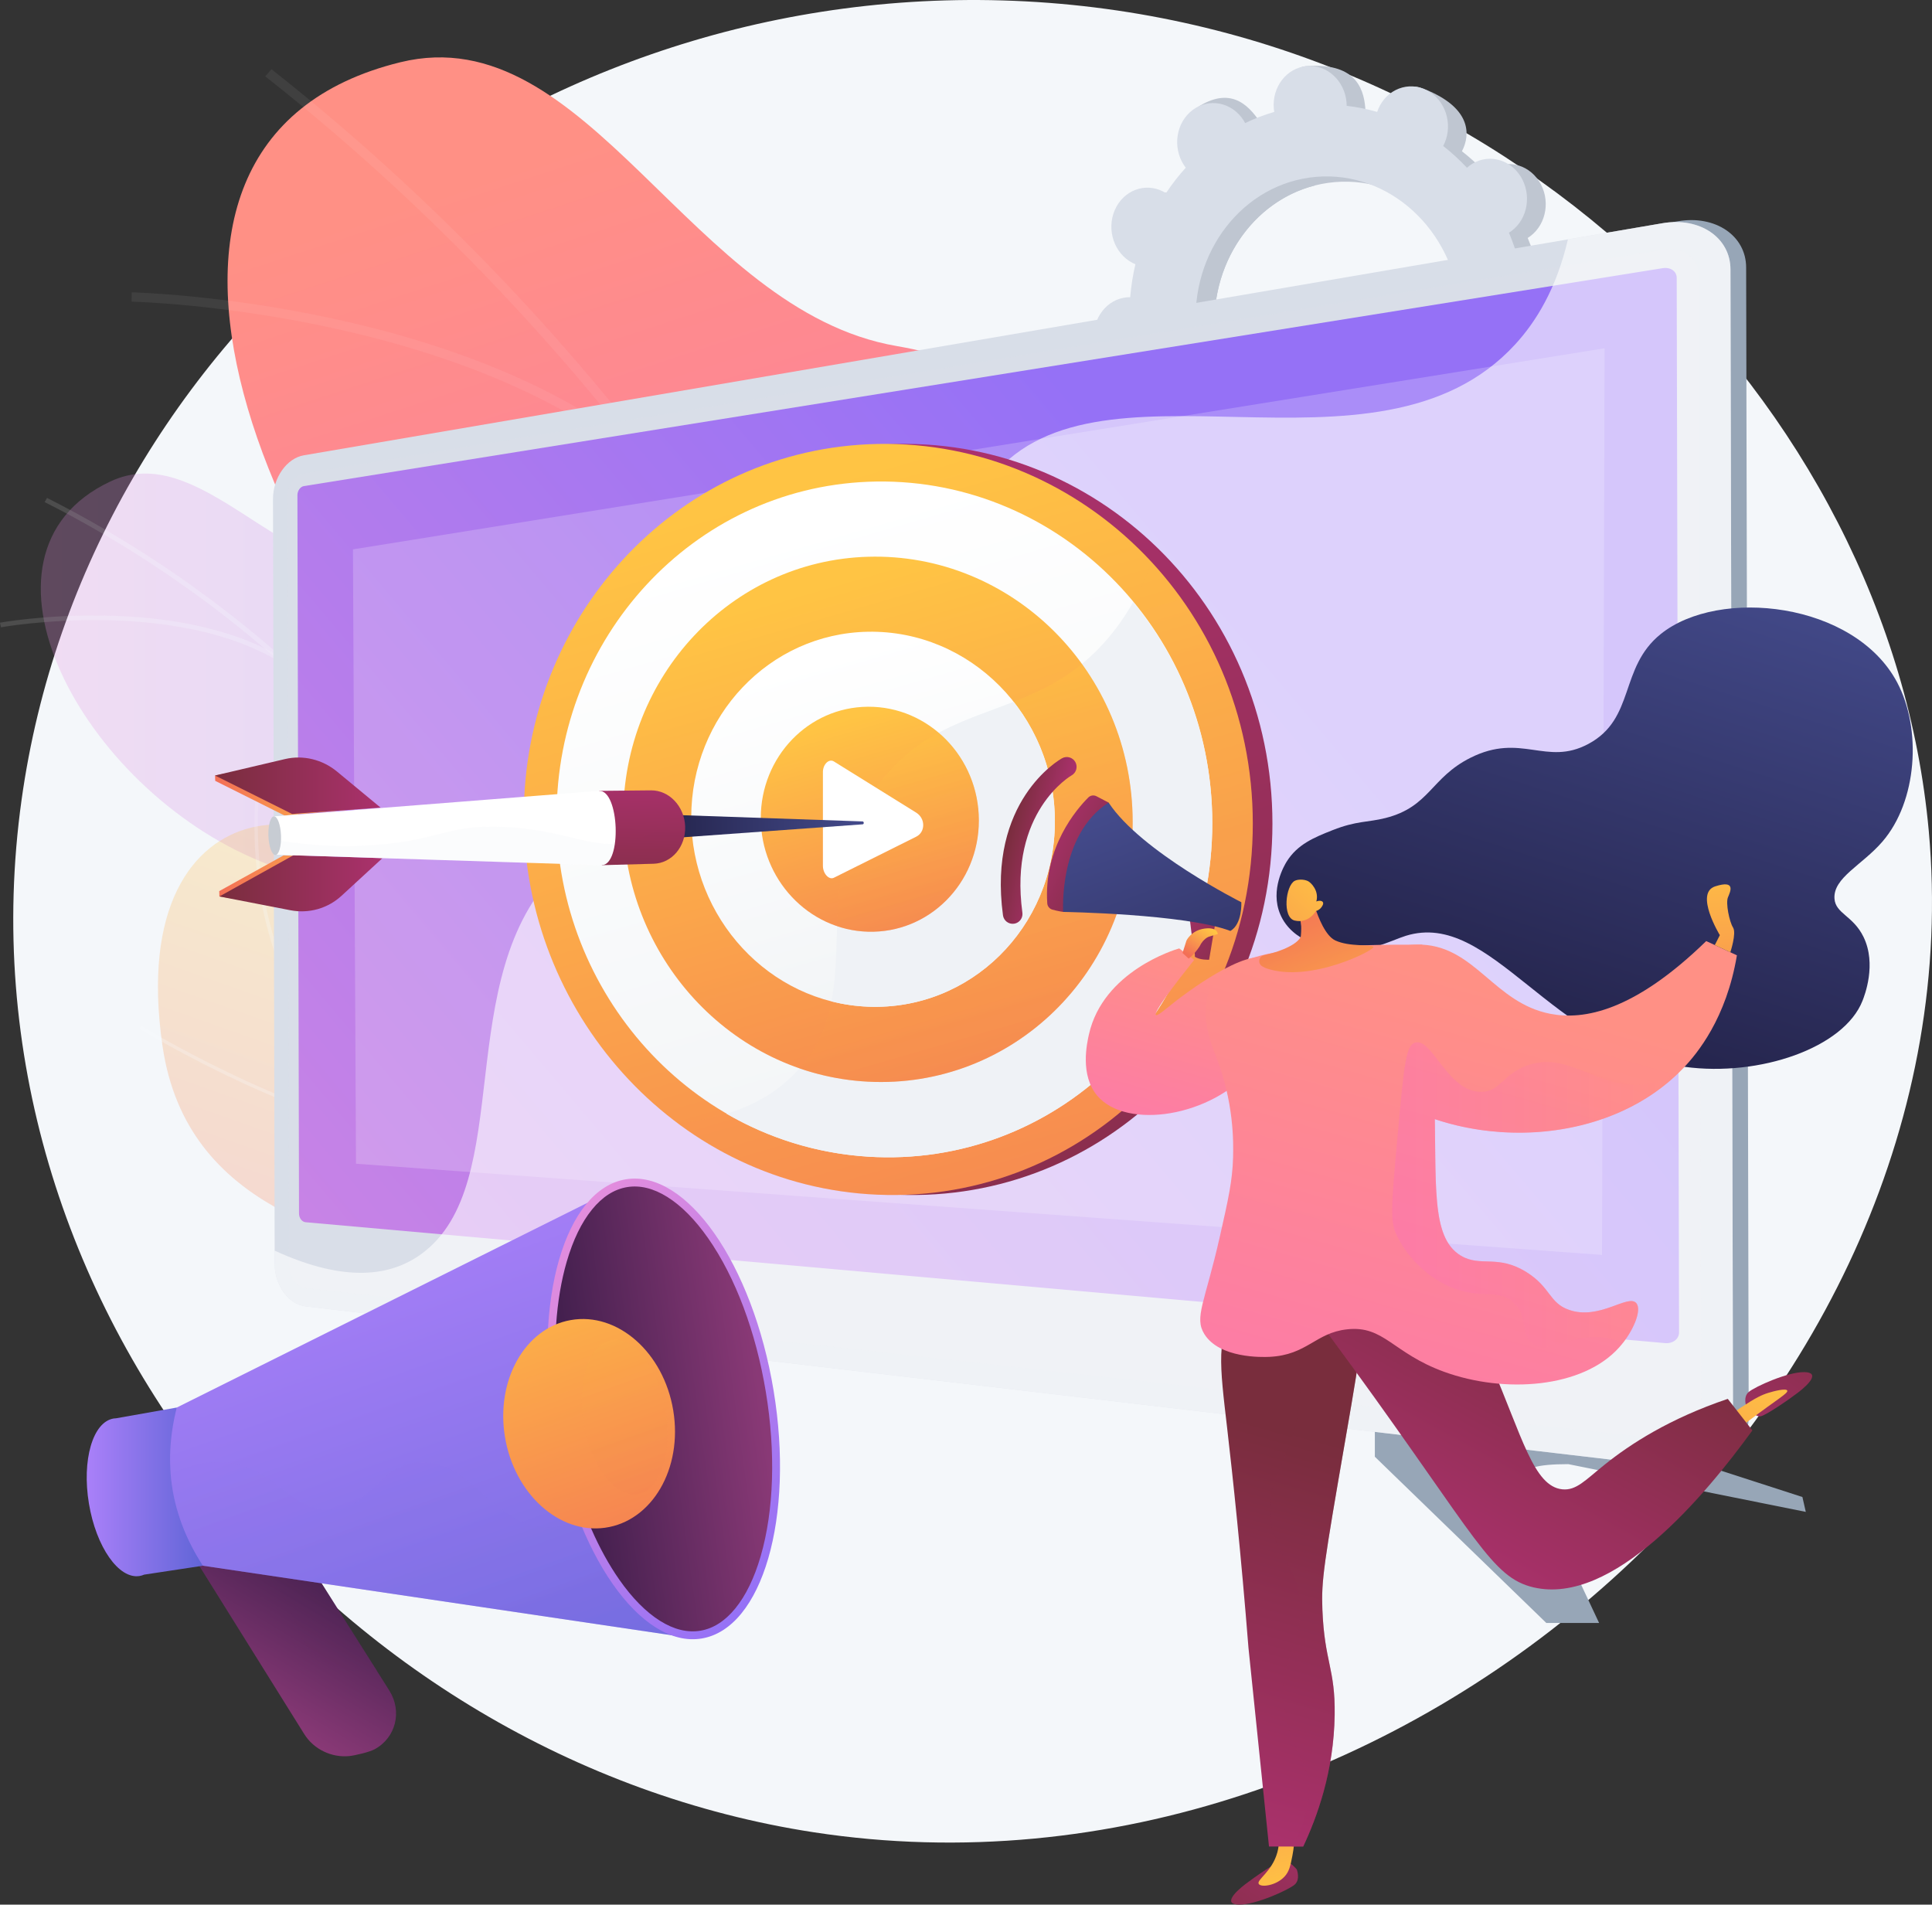 <svg width="282" height="278" viewBox="0 0 282 278" fill="none" xmlns="http://www.w3.org/2000/svg">
<rect x="0" y="0" width="282" height="278" fill="#333333" stroke="none"/>
<g clip-path="url(#clip0)">
<path d="M146.326 0.062C74.631 -2.029 12.528 49.354 3.144 116.777C-7.114 190.494 49.348 256.821 118.823 267.445C205.237 280.659 289.055 204.216 281.529 121.287C275.859 58.807 219.206 2.187 146.326 0.062Z" fill="#F4F7FA"/>
<path d="M128.123 167.643C158.399 147.522 203.858 167.922 205.994 161.145C206.158 160.624 207.129 158.185 199.941 154.028C177.635 141.129 160.516 137.086 166.176 107.396C171.836 77.707 159.477 55.426 130.885 50.509C100.796 45.335 85.836 2.379 58.441 9.084C10.704 20.768 38.096 87.572 79.573 125.242C104.603 147.975 98.043 179.421 110.348 180.002C116.848 180.309 118.443 174.076 128.123 167.643Z" fill="url(#paint0_linear)"/>
<g opacity="0.4">
<g opacity="0.4">
<path opacity="0.4" d="M153.55 185.864C153.344 185.186 150.492 172.55 150.28 171.872C130.767 109.112 92.136 51.495 39.623 10.101L38.712 11.142C91.09 52.428 129.605 109.923 149.007 172.542C149.305 172.752 151.758 185.328 152.056 185.541C152.392 185.782 153.215 185.62 153.55 185.864Z" fill="#FCFDFE"/>
<path opacity="0.4" d="M130.414 125.421L131.828 125.195C125.871 94.189 155.889 55.611 156.192 55.226L155.037 54.403C154.729 54.793 124.346 93.842 130.414 125.421Z" fill="#FCFDFE"/>
<path opacity="0.4" d="M96.764 70.44L97.776 69.486C70.867 43.953 19.737 42.677 19.222 42.668L19.211 44.028C19.72 44.037 70.275 45.305 96.764 70.44Z" fill="#FCFDFE"/>
</g>
</g>
<g opacity="0.5">
<path opacity="0.5" d="M103.853 156.532C107.506 149.51 115.663 132.996 100.816 127.997C88.457 123.836 79.557 123.548 79.395 108.248C79.233 92.949 70.87 83.133 56.191 83.563C40.744 84.016 29.022 64.203 16.099 70.281C-6.42 80.87 11.924 115.175 38.209 125.797C64.493 136.42 48.727 145.037 47.42 157.511C47.365 158.676 47.368 160.486 47.776 162.622C50.292 175.772 63.823 178.468 73.203 189.476C85.994 204.489 100.9 162.206 103.853 156.532Z" fill="url(#paint1_linear)"/>
<g opacity="0.5">
<path opacity="0.5" d="M94.457 191.046L95.176 190.931C86.805 141.296 52.967 95.982 6.864 72.675L6.516 73.282C52.424 96.492 86.121 141.617 94.457 191.046Z" fill="#FCFDFE"/>
<path opacity="0.5" d="M87.439 164.377L88.166 164.399C89.021 144.624 107.578 129.735 107.765 129.587L107.301 129.061C107.112 129.21 88.306 144.29 87.439 164.377Z" fill="#FCFDFE"/>
<path opacity="0.5" d="M92.654 181.957L93.308 181.65C84.01 163.71 45.619 160.082 45.233 160.047L45.157 160.733C45.539 160.767 83.532 164.359 92.654 181.957Z" fill="#FCFDFE"/>
<path opacity="0.5" d="M63.455 120.782L64.134 120.528C58.076 105.741 69.11 83.585 69.222 83.363L68.566 83.071C68.453 83.296 57.284 105.723 63.455 120.782Z" fill="#FCFDFE"/>
<path opacity="0.5" d="M41.255 96.879L41.662 96.305C25.755 86.335 0.256 90.836 0 90.882L0.131 91.559C0.384 91.512 25.596 87.066 41.255 96.879Z" fill="#FCFDFE"/>
</g>
</g>
<g opacity="0.5">
<path opacity="0.5" d="M116.925 166.131C112.541 155.135 95.619 148.549 86.619 157.597C76.436 167.834 61.914 151.936 57.39 133.156C52.963 114.779 17.792 112.056 23.727 152.713C27.271 176.993 50.92 180.271 62.469 184.769C74.019 189.268 69.851 207.208 86.091 205.401C93.957 204.525 116.208 197.1 120.168 187.131C123.19 179.524 118.183 169.288 116.925 166.131Z" fill="url(#paint2_linear)"/>
<g opacity="0.5">
<path opacity="0.5" d="M112.424 193.677C106.166 191.763 99.633 189.468 93.161 186.733C65.989 175.248 34.346 153.398 37.913 114.527L37.416 114.482C35.828 131.784 40.965 147.211 52.682 160.333C62.042 170.814 75.6 179.853 92.977 187.197C99.419 189.919 105.92 192.205 112.153 194.115C112.239 193.967 112.329 193.82 112.424 193.677Z" fill="white"/>
<path opacity="0.5" d="M57.815 165.604L57.894 165.11C41.512 162.457 20.817 149.857 20.61 149.73L20.349 150.156C20.558 150.284 41.337 162.935 57.815 165.604Z" fill="white"/>
<path opacity="0.5" d="M50.248 156.647C44.915 137.574 54.128 123.907 54.222 123.771L53.811 123.487C53.716 123.625 44.369 137.474 49.767 156.781L50.248 156.647Z" fill="white"/>
<path opacity="0.5" d="M112.888 193.831C91.886 181.87 95.315 149.514 95.376 149.201L94.894 149.075C94.807 149.376 91.454 182.197 112.642 194.265L112.888 193.831Z" fill="white"/>
<path opacity="0.5" d="M103.283 191.182L103.323 190.683C87.955 189.463 73.396 202.288 73.25 202.417L73.582 202.789C73.725 202.662 88.13 189.978 103.283 191.182Z" fill="white"/>
</g>
</g>
<path d="M168.665 55.613C169.077 57.209 169.598 58.752 170.221 60.232C170.093 60.311 169.967 60.393 169.844 60.485C167.438 62.289 166.865 65.883 168.562 68.513C170.259 71.143 173.586 71.812 175.991 70.008C176.116 69.914 176.234 69.812 176.349 69.709C177.43 70.863 178.591 71.928 179.821 72.891C179.747 73.032 179.673 73.175 179.609 73.326C178.375 76.203 179.54 79.651 182.213 81.026C184.885 82.402 188.054 81.184 189.288 78.307C189.351 78.159 189.404 78.01 189.454 77.86C190.903 78.28 192.391 78.578 193.909 78.752C193.91 78.913 193.913 79.077 193.927 79.241C194.195 82.421 196.788 84.798 199.72 84.551C202.652 84.304 204.812 81.526 204.545 78.346C204.531 78.181 204.507 78.02 204.481 77.859C205.949 77.434 207.367 76.89 208.725 76.234C208.8 76.373 206.996 76.356 207.083 76.491C208.78 79.121 213.988 79.946 216.394 78.142C218.798 76.338 219.372 72.744 217.675 70.114C217.587 69.977 217.491 69.848 217.394 69.721C218.446 68.565 219.412 67.322 220.284 66.002C220.415 66.086 220.549 66.166 220.689 66.238C223.361 67.613 226.529 66.395 227.764 63.518C228.998 60.641 227.832 57.194 225.16 55.818C225.023 55.747 224.884 55.688 224.744 55.631C225.112 54.067 225.368 52.459 225.507 50.817C225.657 50.818 225.808 50.816 225.959 50.804C228.892 50.556 231.052 47.778 230.784 44.598C230.516 41.418 227.923 39.041 224.991 39.288C224.839 39.301 224.691 39.325 224.543 39.351C224.131 37.755 223.61 36.212 222.986 34.732C223.113 34.653 223.24 34.571 223.363 34.478C225.769 32.674 226.343 29.08 224.645 26.45C222.948 23.82 219.621 23.151 217.216 24.955C217.09 25.049 216.972 25.151 216.857 25.254C215.777 24.1 214.616 23.035 213.386 22.073C213.46 21.932 213.534 21.789 213.598 21.639C214.832 18.761 213.855 15.289 207.737 12.938C204.931 11.86 205.153 13.779 203.919 16.656C203.856 16.804 203.803 16.953 203.753 17.103C202.304 16.683 200.815 16.385 199.298 16.212C199.297 16.05 199.293 15.887 199.28 15.722C199.012 12.542 197.542 9.181 190.752 9.647C187.817 9.848 188.395 13.438 188.662 16.618C188.676 16.782 188.7 16.943 188.726 17.104C187.258 17.529 185.84 18.073 184.482 18.729C184.407 18.589 184.33 18.451 184.243 18.316C182.546 15.686 179.219 15.017 176.814 16.821C174.408 18.625 173.836 22.22 175.533 24.849C175.622 24.986 175.717 25.115 175.814 25.242C174.762 26.398 173.796 27.641 172.924 28.961C172.792 28.878 172.659 28.797 172.519 28.726C169.847 27.349 166.678 28.568 165.444 31.445C164.21 34.322 165.376 37.77 168.048 39.145C168.185 39.216 168.324 39.276 168.464 39.332C168.096 40.896 167.84 42.504 167.7 44.147C167.551 44.145 167.4 44.148 167.248 44.16C164.316 44.408 162.156 47.186 162.424 50.366C162.691 53.546 165.285 55.923 168.217 55.676C168.369 55.663 168.517 55.639 168.665 55.613ZM177.33 49.109C176.359 37.564 184.201 27.477 194.847 26.579C205.492 25.681 214.909 34.311 215.879 45.856C216.85 57.401 209.007 67.488 198.362 68.386C187.717 69.284 178.3 60.653 177.33 49.109Z" fill="#BFC6D1"/>
<path d="M168.049 39.145C165.377 37.769 164.211 34.322 165.445 31.445C166.679 28.568 169.847 27.35 172.52 28.726C172.66 28.797 172.793 28.878 172.925 28.961C173.797 27.641 174.763 26.398 175.815 25.242C175.718 25.116 175.622 24.987 175.534 24.849C173.837 22.219 172.532 17.003 175.109 15.455C180.001 12.518 182.547 15.686 184.244 18.316C184.331 18.451 184.408 18.589 184.483 18.729C185.841 18.073 187.259 17.53 188.727 17.104C188.701 16.944 188.677 16.782 188.663 16.618C188.518 14.887 189.095 13.28 190.12 12.13C190.774 17.102 191.39 22.078 191.956 27.061C182.821 29.364 176.45 38.635 177.33 49.107C178.076 57.981 183.814 65.128 191.262 67.554C191.246 68.524 191.221 69.496 191.23 70.467C191.254 73.103 191.425 75.744 191.598 78.383C190.876 78.237 190.161 78.063 189.456 77.858C189.406 78.008 189.353 78.158 189.29 78.305C188.056 81.182 185.298 82.931 180.38 80.62C177.66 79.341 178.377 76.201 179.611 73.323C179.675 73.173 179.748 73.03 179.823 72.888C178.593 71.925 177.433 70.861 176.351 69.707C176.235 69.81 176.117 69.912 175.993 70.007C173.587 71.811 168.191 70.798 166.493 68.168C164.796 65.538 167.44 62.286 169.845 60.482C169.967 60.39 170.094 60.308 170.222 60.229C169.599 58.749 169.077 57.206 168.666 55.61C168.518 55.636 168.37 55.66 168.218 55.673C165.286 55.92 162.692 53.543 162.425 50.363C162.157 47.184 164.317 44.405 167.249 44.157C167.401 44.145 167.552 44.144 167.701 44.144C167.841 42.501 168.097 40.893 168.465 39.329C168.325 39.276 168.186 39.216 168.049 39.145Z" fill="#BFC6D1"/>
<path d="M165.93 54.846C166.342 56.442 166.863 57.985 167.486 59.465C167.358 59.545 167.232 59.626 167.109 59.718C164.703 61.522 164.129 65.117 165.827 67.747C167.524 70.377 170.851 71.046 173.256 69.242C173.382 69.148 173.499 69.045 173.614 68.942C174.695 70.097 175.856 71.16 177.086 72.123C177.012 72.264 176.938 72.407 176.874 72.558C175.64 75.435 176.805 78.883 179.478 80.259C182.15 81.635 185.319 80.416 186.553 77.539C186.616 77.392 186.669 77.242 186.719 77.092C188.168 77.512 189.657 77.81 191.174 77.984C191.175 78.147 191.178 78.31 191.192 78.474C191.46 81.654 194.053 84.031 196.985 83.783C199.917 83.536 202.077 80.758 201.81 77.578C201.796 77.413 201.772 77.252 201.746 77.091C203.214 76.666 204.632 76.122 205.99 75.466C206.065 75.605 206.143 75.744 206.229 75.879C207.927 78.509 211.253 79.178 213.658 77.374C216.063 75.57 216.637 71.975 214.939 69.346C214.851 69.209 214.755 69.08 214.658 68.953C215.71 67.797 216.676 66.554 217.548 65.235C217.679 65.318 217.813 65.398 217.953 65.47C220.625 66.846 223.794 65.629 225.028 62.751C226.262 59.873 225.096 56.425 222.424 55.05C222.287 54.98 222.148 54.921 222.008 54.863C222.376 53.3 222.632 51.691 222.772 50.049C222.921 50.05 223.072 50.048 223.224 50.035C226.156 49.788 228.316 47.01 228.048 43.83C227.781 40.65 225.187 38.273 222.255 38.52C222.103 38.533 221.955 38.557 221.807 38.582C221.395 36.987 220.874 35.444 220.251 33.964C220.379 33.884 220.505 33.803 220.628 33.711C223.034 31.907 223.608 28.312 221.91 25.682C220.212 23.052 216.886 22.382 214.481 24.187C214.355 24.281 214.238 24.384 214.123 24.487C213.042 23.332 211.881 22.268 210.651 21.306C210.725 21.165 210.799 21.022 210.863 20.871C212.097 17.994 210.932 14.545 208.259 13.17C205.587 11.795 202.418 13.012 201.184 15.89C201.121 16.038 201.068 16.186 201.018 16.337C199.569 15.916 198.08 15.619 196.563 15.445C196.562 15.283 196.559 15.119 196.545 14.955C196.277 11.775 193.684 9.398 190.752 9.646C187.82 9.893 185.66 12.671 185.927 15.851C185.941 16.016 185.965 16.177 185.991 16.337C184.523 16.762 183.105 17.306 181.747 17.963C181.672 17.824 181.594 17.685 181.508 17.55C179.811 14.92 176.484 14.251 174.079 16.055C171.675 17.858 171.101 21.454 172.798 24.083C172.886 24.221 172.982 24.349 173.079 24.476C172.027 25.632 171.061 26.875 170.189 28.194C170.057 28.112 169.924 28.03 169.784 27.959C167.112 26.583 163.943 27.801 162.709 30.678C161.475 33.556 162.641 37.004 165.313 38.379C165.45 38.449 165.589 38.509 165.729 38.566C165.361 40.129 165.105 41.738 164.965 43.38C164.816 43.379 164.665 43.381 164.513 43.394C161.581 43.641 159.421 46.419 159.689 49.599C159.957 52.779 162.55 55.156 165.482 54.909C165.634 54.896 165.782 54.873 165.93 54.846ZM174.595 48.342C173.624 36.797 181.466 26.711 192.112 25.812C202.757 24.914 212.174 33.545 213.144 45.09C214.115 56.635 206.272 66.721 195.627 67.62C184.982 68.518 175.565 59.887 174.595 48.342Z" fill="#D8DEE8"/>
<path d="M71.155 191.555L70.886 194.658L56.46 204.207L54.249 202.065L62.707 193.477C62.707 193.477 64.387 192.978 61.872 192.133L53.898 191.559L54.501 191.068L64.824 190.258C64.825 190.258 68.41 190.908 71.155 191.555Z" fill="#D8DEE8"/>
<path d="M200.676 204.458V212.623L225.709 236.89H233.411L223.783 216.395C223.783 216.395 219.289 213.705 228.918 213.705L263.579 220.675L263.084 218.503L221.857 205.157C221.858 205.155 209.02 204.458 200.676 204.458Z" fill="#97A6B7"/>
<path d="M245.328 214.108C250.768 214.745 255.254 211.485 255.244 206.83L254.872 39.04C254.862 34.385 250.36 31.364 244.925 32.292L244.225 32.411L243.566 33.267L45.761 67.718C43.25 68.147 41.247 69.587 41.254 72.692L41.502 184.577C41.509 187.682 43.924 189.043 46.436 189.338L243.359 211.113L244.503 214.012L245.328 214.108Z" fill="#97A6B7"/>
<path d="M243.085 213.977C248.499 214.613 252.965 211.359 252.955 206.715L252.584 39.313C252.574 34.668 248.093 31.653 242.683 32.578L44.349 66.455C41.848 66.882 39.84 69.747 39.847 72.846L40.095 184.527C40.102 187.626 42.122 190.383 44.625 190.677L243.085 213.977Z" fill="#D8DEE8"/>
<path opacity="0.3" d="M44.355 69.098L242.691 36.438C245.577 35.962 247.939 37.576 247.945 40.044L248.233 169.627L248.314 206.231C248.32 208.7 245.964 210.438 243.077 210.117L44.62 188.033C43.277 187.883 42.19 186.412 42.186 184.745L42.13 159.146L41.938 72.515C41.934 70.849 43.013 69.319 44.355 69.098Z" fill="#D8DEE8"/>
<path d="M243.045 196.039C244.168 196.138 245.081 195.441 245.079 194.484L244.737 40.55C244.736 39.593 243.819 38.962 242.697 39.141L44.359 70.949C43.835 71.033 43.411 71.632 43.412 72.283L43.645 177.126C43.647 177.777 44.074 178.346 44.598 178.393L243.045 196.039Z" fill="url(#paint3_linear)"/>
<path opacity="0.6" d="M61.474 183.048C75.583 172.81 65.593 142.578 81.635 126.886C98.474 110.415 123.477 129.026 136.431 111.442C146.334 98 134.701 83.385 144.116 70.462C159.298 49.62 200.852 72.453 221.19 50.235C224.15 47.002 227.152 42.241 228.859 34.938L242.683 32.578C248.093 31.653 252.574 34.668 252.584 39.313L252.955 206.715C252.965 211.359 248.499 214.613 243.085 213.977L44.626 190.677C42.123 190.383 40.103 187.626 40.096 184.527L40.092 182.542C50.621 187.373 57.191 186.157 61.474 183.048Z" fill="white"/>
<path opacity="0.2" d="M51.962 169.857L233.836 183.164L234.208 50.835L51.518 80.186L51.962 169.857Z" fill="white"/>
<path d="M50.98 256.314C48.45 256.568 45.823 255.372 44.401 253.094L24.354 220.968C22.529 218.043 23.414 214.242 26.346 212.461C29.298 210.667 34.473 211.345 36.338 214.298L56.818 246.737C58.749 249.795 57.778 253.651 54.667 255.329C53.899 255.742 51.815 256.23 50.98 256.314Z" fill="url(#paint4_linear)"/>
<path opacity="0.3" d="M26.346 212.461C29.298 210.666 34.473 211.345 36.338 214.297L55.063 243.957C52.716 243.751 50.059 244.245 47.129 242.422C42.251 239.388 43.554 234.247 39.472 230.537C37.606 228.841 34.412 227.259 28.497 227.605L24.354 220.966C22.529 218.042 23.414 214.243 26.346 212.461Z" fill="url(#paint5_linear)"/>
<path d="M16.579 207.045C16.702 207.025 16.826 207.014 16.95 207.011L25.8 205.443L29.618 228.532L21.037 229.834C20.826 229.927 20.607 229.993 20.38 230.031C17.342 230.535 14.028 225.798 12.978 219.451C11.928 213.104 13.54 207.55 16.579 207.045Z" fill="url(#paint6_linear)"/>
<path d="M25.8 205.443C23.713 213.689 24.98 221.349 29.618 228.532L99.078 238.832L89.046 173.916L25.8 205.443Z" fill="url(#paint7_linear)"/>
<path opacity="0.3" d="M78.126 222.735C71.462 221.396 68.007 212.607 60.677 213.509C54.924 214.216 54.122 220.056 48.426 220.385C42.596 220.722 40.611 214.695 33.834 213.578C30.753 213.071 27.731 213.76 24.907 215.089C25.268 219.747 26.833 224.221 29.617 228.532L99.077 238.832L91.539 217.476C85.664 222.353 81.356 223.385 78.126 222.735Z" fill="url(#paint8_linear)"/>
<path d="M80.834 208.304C83.893 226.811 93.556 240.623 102.416 239.154C111.276 237.685 115.978 221.49 112.919 202.984C109.86 184.477 100.197 170.664 91.336 172.134C82.476 173.603 77.775 189.797 80.834 208.304Z" fill="url(#paint9_linear)"/>
<path d="M102.228 238.017C104.108 237.706 105.826 236.609 107.333 234.757C108.866 232.872 110.11 230.309 111.032 227.136C112.969 220.467 113.236 211.956 111.784 203.171C110.332 194.387 107.34 186.417 103.361 180.729C101.467 178.023 99.464 175.998 97.407 174.709C95.385 173.443 93.406 172.959 91.526 173.271C89.645 173.583 87.927 174.68 86.421 176.532C84.887 178.416 83.643 180.98 82.721 184.153C81.911 186.942 81.394 190.053 81.172 193.37C80.862 197.986 84.647 202.126 85.492 207.237C86.39 212.672 84.357 218.676 86.303 223.139C87.502 225.891 88.876 228.391 90.393 230.56C92.286 233.266 94.29 235.291 96.346 236.58C98.369 237.846 100.347 238.329 102.228 238.017Z" fill="url(#paint10_linear)"/>
<path d="M98.269 205.865C99.673 214.355 95.175 222.027 88.32 222.987C81.571 223.932 75.07 217.997 73.706 209.743C72.342 201.489 76.599 193.855 83.309 192.676C90.124 191.477 96.866 197.375 98.269 205.865Z" fill="url(#paint11_linear)"/>
<path opacity="0.3" d="M97.168 205.906C98.21 212.21 96.303 217.669 92.956 218.093C89.661 218.51 86.205 213.875 85.192 207.746C84.179 201.617 85.969 196.177 89.236 195.585C92.553 194.984 96.125 199.601 97.168 205.906Z" fill="url(#paint12_linear)"/>
<path d="M79.328 119.004C79.328 147.632 101.146 172.342 129.561 174.299C159.782 176.38 185.728 152.218 185.728 120.208C185.728 88.198 159.782 63.449 129.561 64.846C101.147 66.159 79.328 90.375 79.328 119.004Z" fill="url(#paint13_linear)"/>
<path d="M76.461 119.004C76.461 147.632 98.279 172.342 126.695 174.299C156.915 176.38 182.861 152.218 182.861 120.208C182.861 88.198 156.915 63.449 126.695 64.846C98.279 66.159 76.461 90.375 76.461 119.004Z" fill="url(#paint14_linear)"/>
<g opacity="0.3">
<path opacity="0.3" d="M116.697 155.943C126.959 144.261 117.262 129.272 128.014 114.719C137.992 101.214 152.036 105.994 162.855 91.758C165.162 88.723 166.843 85.449 168.041 82.082C177.209 92.018 182.861 105.419 182.861 120.207C182.861 152.217 156.915 176.379 126.695 174.298C116.233 173.577 106.69 169.792 98.828 163.93C107.63 163.123 113.167 159.961 116.697 155.943Z" fill="url(#paint15_linear)"/>
</g>
<path d="M81.244 119.057C81.244 144.96 101.044 167.207 126.695 168.825C153.807 170.536 176.948 148.779 176.948 120.14C176.948 91.501 153.807 69.221 126.695 70.318C101.045 71.356 81.244 93.156 81.244 119.057Z" fill="url(#paint16_linear)"/>
<path d="M126.695 168.825C119.175 168.351 112.172 166.113 106.041 162.564C110.842 161.098 114.252 158.725 116.697 155.942C126.959 144.26 117.262 129.271 128.014 114.718C137.992 101.213 152.036 105.993 162.855 91.757C163.808 90.503 164.653 89.207 165.403 87.881C172.593 96.582 176.948 107.833 176.948 120.14C176.948 148.78 153.807 170.536 126.695 168.825Z" fill="#EFF2F6"/>
<path d="M90.966 119.168C90.966 139.53 106.625 156.845 126.695 157.88C147.65 158.961 165.328 142.025 165.328 120.009C165.328 97.992 147.65 80.656 126.695 81.263C106.624 81.845 90.966 98.805 90.966 119.168Z" fill="url(#paint17_linear)"/>
<path opacity="0.3" d="M128.014 114.719C136.526 103.198 147.986 104.981 157.893 96.922C162.559 103.378 165.327 111.365 165.327 120.009C165.327 142.025 147.649 158.961 126.695 157.88C123.204 157.7 119.852 157.03 116.695 155.943C126.959 144.261 117.262 129.272 128.014 114.719Z" fill="url(#paint18_linear)"/>
<path d="M100.896 119.28C100.896 133.982 112.271 146.357 126.695 146.935C141.569 147.531 153.973 135.426 153.973 119.88C153.973 104.334 141.569 91.949 126.695 92.209C112.272 92.461 100.896 104.578 100.896 119.28Z" fill="url(#paint19_linear)"/>
<path d="M147.94 102.436C151.707 107.203 153.972 113.273 153.972 119.881C153.972 135.427 141.568 147.532 126.694 146.935C124.857 146.861 123.069 146.596 121.351 146.161C123.255 136.408 120.054 125.49 128.012 114.719C133.775 106.922 140.877 105.218 147.94 102.436Z" fill="#EFF2F6"/>
<path d="M111.046 119.395C111.046 128.313 117.988 135.741 126.695 135.99C135.564 136.243 142.876 128.976 142.876 119.754C142.876 110.533 135.564 103.1 126.695 103.154C117.988 103.205 111.046 110.476 111.046 119.395Z" fill="url(#paint20_linear)"/>
<path opacity="0.3" d="M122.18 135.186C122.393 128.534 122.918 121.616 128.014 114.72C130.758 111.005 133.804 108.676 137.005 106.952C140.585 110.001 142.876 114.607 142.876 119.755C142.876 128.977 135.565 136.244 126.696 135.99C125.121 135.945 123.607 135.665 122.18 135.186Z" fill="url(#paint21_linear)"/>
<path d="M133.732 118.612L121.719 111.142C120.994 110.691 120.115 111.563 120.115 112.68V126.38C120.115 127.497 120.994 128.477 121.719 128.114L133.732 122.122C135.096 121.442 135.096 119.46 133.732 118.612Z" fill="white"/>
<path d="M41.539 119.036C41.465 119.013 54.145 117.899 54.145 117.899L47.755 112.625C45.608 110.852 34.124 112.55 31.386 113.193L31.414 113.971L41.539 119.036Z" fill="url(#paint22_linear)"/>
<path d="M98.188 122.319L125.911 120.318C126.141 120.301 126.127 119.903 125.897 119.895L98.066 118.932L98.188 122.319Z" fill="url(#paint23_linear)"/>
<path d="M41.402 124.846C41.33 124.873 54.413 125.29 54.413 125.29L48.413 130.797C46.397 132.648 34.806 131.386 32.026 130.846L31.998 130.068L41.402 124.846Z" fill="url(#paint24_linear)"/>
<path d="M42.868 124.812C42.797 124.839 55.82 125.256 55.82 125.256L49.848 130.75C47.841 132.597 45.086 133.381 42.392 132.858L32.024 130.846L42.868 124.812Z" fill="url(#paint25_linear)"/>
<path d="M42.651 118.811C42.578 118.787 55.554 117.88 55.554 117.88L49.193 112.618C47.054 110.849 44.247 110.169 41.594 110.794L31.386 113.193L42.651 118.811Z" fill="url(#paint26_linear)"/>
<path d="M87.846 126.279L95.406 126.07C98.062 125.996 100.112 123.559 100.006 120.625C99.9 117.691 97.677 115.334 95.019 115.36L87.454 115.433L87.846 126.279Z" fill="url(#paint27_linear)"/>
<g opacity="0.3">
<path opacity="0.3" d="M93.258 122.418C95.778 121.441 97.735 119.768 99.249 117.938C99.697 118.724 99.971 119.642 100.006 120.625C100.112 123.559 98.062 125.996 95.406 126.07L87.846 126.279L87.731 123.093C89.543 123.298 91.285 123.184 93.258 122.418Z" fill="url(#paint28_linear)"/>
</g>
<path d="M40.199 124.755L87.846 126.279C90.794 126.172 90.402 115.326 87.453 115.433L39.996 119.158L40.199 124.755Z" fill="white"/>
<g opacity="0.3">
<path opacity="0.3" d="M54.761 123.328C64.098 122.641 65.368 120.271 73.757 120.697C81.488 121.09 85.499 123.358 89.744 123.171C89.496 124.899 88.874 126.241 87.846 126.278L40.199 124.754L40.12 122.578C46.035 123.594 50.965 123.608 54.761 123.328Z" fill="#D8DEE8"/>
</g>
<path d="M39.177 121.995C39.233 123.555 39.691 124.81 40.2 124.798C40.707 124.786 41.073 123.515 41.017 121.96C40.96 120.406 40.504 119.151 39.995 119.157C39.488 119.165 39.12 120.435 39.177 121.995Z" fill="#C7CCD3"/>
<path d="M174.307 140.102C173.579 139.544 172.85 138.986 172.121 138.428C171.484 138.609 161.015 141.761 158.942 150.984C158.657 152.253 157.607 156.928 160.164 159.934C164.45 164.973 176.89 162.989 182.729 155.942C187.318 150.405 187.888 141.673 185.236 140.038C182.028 138.058 172.464 145.462 171.736 146.026C170.274 147.157 168.946 148.362 168.714 148.15C168.319 147.792 171.459 143.679 174.307 140.102Z" fill="url(#paint29_linear)"/>
<path d="M254.921 205.39C254.921 205.39 254.364 203.94 255.237 203.181C256.11 202.423 260.942 200.227 263.368 200.273C265.792 200.319 263.839 202.19 262.455 203.25C261.071 204.309 257.841 206.528 257.011 206.716C256.179 206.904 254.921 205.39 254.921 205.39Z" fill="url(#paint30_linear)"/>
<path d="M250.645 207.955C252.052 206.858 253.28 206 254.208 205.381C256.261 204.013 257.176 203.592 258.093 203.305C258.892 203.055 260.703 202.591 260.873 202.967C261.045 203.349 259.367 204.248 255.244 207.381C254.645 207.836 252.745 209.289 252.745 209.289L250.645 207.955Z" fill="url(#paint31_linear)"/>
<path d="M189.285 272.87C189.285 272.87 189.845 274.319 188.972 275.08C188.1 275.84 183.271 278.042 180.847 278C178.422 277.958 180.373 276.084 181.756 275.022C183.139 273.961 186.364 271.737 187.195 271.548C188.025 271.358 189.285 272.87 189.285 272.87Z" fill="url(#paint32_linear)"/>
<path d="M188.936 266.454C189.038 268.302 188.847 269.801 188.643 270.844C188.354 272.334 188.178 273.178 187.473 273.925C186.227 275.247 184.045 275.507 183.729 274.976C183.37 274.373 185.678 273.196 186.445 270.37C186.78 269.132 186.702 268.012 186.57 267.225L188.936 266.454Z" fill="url(#paint33_linear)"/>
<path d="M180.634 191.114C177.365 194.559 178.08 199.483 179.103 208.307C179.961 215.71 181.131 226.658 182.231 240.518C183.229 250.185 184.228 259.853 185.226 269.52C186.891 269.52 188.555 269.52 190.218 269.52C192.259 265.179 194.69 258.532 194.811 250.319C194.912 243.516 193.324 242.623 193.018 234.918C192.849 230.68 193.224 228.306 196.408 209.916C198.941 195.287 199.439 192.542 197.406 190.315C193.822 186.385 184.789 186.734 180.634 191.114Z" fill="url(#paint34_linear)"/>
<path opacity="0.4" d="M190.619 258.474C189.759 255.777 187.479 253.022 187.324 247.674C187.141 241.364 190.163 239.79 189.72 233.873C189.295 228.187 186.365 227.774 185.526 222.173C184.55 215.666 188.163 213.965 189.419 206.271C190.565 199.252 188.906 192.413 187.179 187.841C191.057 187.132 195.232 187.932 197.407 190.315C199.44 192.542 198.942 195.287 196.409 209.916C193.225 228.304 192.85 230.68 193.019 234.918C193.325 242.622 194.912 243.516 194.812 250.319C194.691 258.532 192.26 265.179 190.219 269.521C189.668 269.521 189.118 269.521 188.567 269.521C191.236 264.661 191.461 261.118 190.619 258.474Z" fill="url(#paint35_linear)"/>
<path d="M255.783 208.78C248.784 218.438 235.401 234.396 223.83 231.69C217.712 230.259 215.491 224.404 197.508 199.67C193.183 193.721 189.502 188.819 186.888 185.377C193.877 183.644 200.867 181.91 207.857 180.177C212.575 187.973 215.677 194.574 217.598 199.03C222.191 209.684 223.846 216.938 228.026 217.379C230.069 217.595 231.395 216.043 234.217 213.779C237.912 210.815 243.637 207.064 252.19 204.178C253.386 205.714 254.585 207.247 255.783 208.78Z" fill="url(#paint36_linear)"/>
<path d="M205.201 136.588C202.905 137.299 199.586 139.281 194.956 138.554C193.562 138.336 188.624 137.56 186.872 133.462C185.33 129.854 187.525 126.215 187.798 125.775C189.373 123.236 191.802 122.239 194.515 121.166C198.033 119.776 199.62 120.059 202.234 119.396C208.701 117.753 208.826 113.519 214.632 110.606C222.052 106.882 225.675 111.877 231.831 108.59C238.742 104.899 236.299 97.471 242.404 92.546C250.877 85.71 270.69 87.836 276.926 99.626C280.527 106.435 279.849 116.943 274.766 122.84C271.804 126.279 267.552 128.106 267.765 131.172C267.917 133.354 270.493 133.651 272.003 136.751C273.951 140.747 272.146 145.335 271.854 146.076C269.149 152.954 256.813 157.186 245.946 155.72C226.349 153.075 217.681 132.725 205.201 136.588Z" fill="url(#paint37_linear)"/>
<path d="M207.58 137.882C202.22 137.861 195.585 137.921 188.804 138.637C174.225 140.178 174.798 147.444 177.438 154.067C180.132 160.827 180.038 166.795 179.983 168.919C179.896 172.34 179.276 175.082 178.034 180.567C175.877 190.095 174.271 192.284 175.789 194.72C178.004 198.272 184.209 198.098 185.298 198.045C190.809 197.779 191.979 194.539 196.626 194.027C202.026 193.431 203.274 197.493 210.781 200.225C219.642 203.451 231.05 202.597 236.348 196.656C238.394 194.362 239.707 191.191 238.827 190.194C237.63 188.835 233.463 192.744 229.028 191.193C226.09 190.166 226.356 187.904 222.837 185.698C218.602 183.042 216.112 184.996 213.24 183.282C208.762 180.608 209.725 172.808 209.362 159.967C209.215 154.65 208.798 147.085 207.58 137.882Z" fill="url(#paint38_linear)"/>
<path d="M207.58 137.882C215.356 138.262 218.136 146.369 226.254 147.968C231.173 148.937 238.509 147.608 249.044 137.36C250.536 138.052 252.03 138.744 253.523 139.436C251.989 148.638 247.725 153.801 245.633 155.976C233.676 168.398 210.999 168.018 198.72 157.368C194.867 154.026 192.694 150.242 191.514 147.755C195.395 142.92 201.043 137.562 207.58 137.882Z" fill="url(#paint39_linear)"/>
<path d="M190.556 131.886C191.042 131.537 191.724 131.764 191.909 132.334C192.418 133.912 193.47 136.595 194.904 137.266C196.969 138.231 200.079 137.807 200.471 138.19C200.863 138.571 191.199 143.594 184.761 141.31C184.716 141.295 184.672 141.275 184.631 141.252L184.264 141.054C183.537 140.662 183.702 139.575 184.512 139.414C185.754 139.168 189.007 138.233 189.826 136.812C189.92 136.649 189.947 135.366 189.923 135.18L189.659 133.101C189.619 132.781 189.757 132.463 190.019 132.274L190.556 131.886Z" fill="url(#paint40_linear)"/>
<path d="M192.077 132.973C192.077 132.973 191.029 134.847 188.977 134.363C187.14 133.931 187.648 129.251 188.982 128.565C189.427 128.337 190.292 128.311 190.906 128.6C191.339 128.803 192.572 130.011 192.135 131.581C192.564 131.4 192.969 131.469 193.093 131.679C193.251 131.944 192.92 132.37 192.844 132.466C192.586 132.801 192.239 132.927 192.077 132.973Z" fill="url(#paint41_linear)"/>
<path d="M250.299 137.941L251.033 136.493C251.033 136.493 247.287 130.357 250.357 129.371C253.427 128.386 252.562 130.141 252.214 130.978C251.866 131.815 252.426 134.544 252.959 135.378C253.492 136.212 252.564 138.99 252.564 138.99L250.299 137.941Z" fill="url(#paint42_linear)"/>
<path opacity="0.4" d="M223.769 196.17C221.832 194.849 223.165 192.261 220.973 190.169C218.967 188.255 216.771 189.393 213.185 188.369C208.873 187.137 205.533 183.631 203.998 180.568C202.904 178.385 202.992 176.954 203.998 165.767C204.957 155.113 205.228 152.512 206.595 152.166C209.082 151.539 211.309 159.365 216.18 159.366C218.931 159.367 219.305 156.87 222.77 155.566C228.653 153.352 232.858 158.558 239.146 158.366C240.752 158.316 242.702 157.897 244.928 156.643C235.866 165.401 221.269 167.314 209.435 163.347C209.595 174.175 209.174 180.851 213.243 183.28C216.114 184.995 218.605 183.04 222.84 185.696C226.358 187.903 226.093 190.165 229.031 191.191C233.466 192.742 237.633 188.832 238.83 190.192C239.628 191.097 238.615 193.782 236.895 195.987C235.885 195.568 234.77 195.263 233.555 195.169C228.912 194.807 226.054 197.727 223.769 196.17Z" fill="url(#paint43_linear)"/>
<path d="M161.709 118.667L161.813 117.144L160.042 116.219C159.646 116.012 159.163 116.087 158.848 116.403C157.177 118.073 152.31 123.68 152.861 131.85C152.89 132.279 153.184 132.645 153.596 132.765C154.346 132.982 155.186 133.104 155.186 133.104L161.709 118.667Z" fill="url(#paint44_linear)"/>
<path d="M173.539 133.068L174.105 137.774C174.105 137.774 174.459 139.076 174.404 139.639C175.117 140.152 176.486 140.079 176.486 140.079L177.466 134.265L173.685 133.007L173.539 133.068Z" fill="url(#paint45_linear)"/>
<path d="M172.605 139.102L173.179 137.286C173.179 137.286 173.871 135.789 175.821 135.534C177.772 135.279 177.75 136.333 177.75 136.333L176.478 136.71C176.478 136.71 175.655 136.949 175.09 138.143C174.3 139.359 173.501 139.917 173.501 139.917L172.605 139.102Z" fill="url(#paint46_linear)"/>
<path d="M181.189 131.688C181.189 131.688 166.539 124.334 161.813 117.143C154.458 121.85 155.185 133.102 155.185 133.102C155.185 133.102 173.009 133.384 179.588 135.879C181.356 134.873 181.189 131.688 181.189 131.688Z" fill="url(#paint47_linear)"/>
<path d="M148.667 134.554C149.07 134.253 149.302 133.748 149.23 133.214C147.235 118.48 156.32 113.228 156.41 113.177C157.099 112.793 157.346 111.92 156.963 111.23C156.578 110.539 155.708 110.292 155.019 110.676C154.572 110.924 144.144 116.95 146.398 133.598C146.504 134.381 147.223 134.93 148.005 134.824C148.253 134.791 148.478 134.695 148.667 134.554Z" fill="url(#paint48_linear)"/>
</g>
<defs>
<linearGradient id="paint0_linear" x1="91.455" y1="18.573" x2="145.248" y2="183.448" gradientUnits="userSpaceOnUse">
<stop stop-color="#FF9085"/>
<stop offset="1" stop-color="#FB6FBB"/>
</linearGradient>
<linearGradient id="paint1_linear" x1="5.954" y1="130.902" x2="109.398" y2="130.902" gradientUnits="userSpaceOnUse">
<stop offset="0.004" stop-color="#E38DDD"/>
<stop offset="1" stop-color="#9571F6"/>
</linearGradient>
<linearGradient id="paint2_linear" x1="80.96" y1="135.687" x2="59.415" y2="196.823" gradientUnits="userSpaceOnUse">
<stop stop-color="#FFC444"/>
<stop offset="0.996" stop-color="#F36F56"/>
</linearGradient>
<linearGradient id="paint3_linear" x1="-5.565" y1="260.701" x2="189.302" y2="95.597" gradientUnits="userSpaceOnUse">
<stop offset="0.004" stop-color="#E38DDD"/>
<stop offset="1" stop-color="#9571F6"/>
</linearGradient>
<linearGradient id="paint4_linear" x1="48.367" y1="220.877" x2="32.729" y2="246.973" gradientUnits="userSpaceOnUse">
<stop stop-color="#311944"/>
<stop offset="1" stop-color="#893976"/>
</linearGradient>
<linearGradient id="paint5_linear" x1="45.643" y1="219.245" x2="30.005" y2="245.341" gradientUnits="userSpaceOnUse">
<stop stop-color="#311944"/>
<stop offset="1" stop-color="#893976"/>
</linearGradient>
<linearGradient id="paint6_linear" x1="12.657" y1="217.755" x2="29.617" y2="217.755" gradientUnits="userSpaceOnUse">
<stop stop-color="#AA80F9"/>
<stop offset="0.996" stop-color="#6165D7"/>
</linearGradient>
<linearGradient id="paint7_linear" x1="50.371" y1="177.375" x2="84.749" y2="273.491" gradientUnits="userSpaceOnUse">
<stop stop-color="#AA80F9"/>
<stop offset="0.996" stop-color="#6165D7"/>
</linearGradient>
<linearGradient id="paint8_linear" x1="44.277" y1="178.567" x2="79.085" y2="275.886" gradientUnits="userSpaceOnUse">
<stop stop-color="#AA80F9"/>
<stop offset="0.996" stop-color="#6165D7"/>
</linearGradient>
<linearGradient id="paint9_linear" x1="75.576" y1="187.551" x2="118.233" y2="223.67" gradientUnits="userSpaceOnUse">
<stop offset="0.004" stop-color="#E38DDD"/>
<stop offset="1" stop-color="#9571F6"/>
</linearGradient>
<linearGradient id="paint10_linear" x1="76.475" y1="208.496" x2="110.979" y2="203.688" gradientUnits="userSpaceOnUse">
<stop stop-color="#311944"/>
<stop offset="1" stop-color="#893976"/>
</linearGradient>
<linearGradient id="paint11_linear" x1="74.84" y1="176.533" x2="97.286" y2="239.289" gradientUnits="userSpaceOnUse">
<stop stop-color="#FFC444"/>
<stop offset="0.996" stop-color="#F36F56"/>
</linearGradient>
<linearGradient id="paint12_linear" x1="82.954" y1="183.752" x2="99.516" y2="230.057" gradientUnits="userSpaceOnUse">
<stop stop-color="#FFC444"/>
<stop offset="0.996" stop-color="#F36F56"/>
</linearGradient>
<linearGradient id="paint13_linear" x1="118.678" y1="71.466" x2="163.4" y2="226.028" gradientUnits="userSpaceOnUse">
<stop stop-color="#AB316D"/>
<stop offset="1" stop-color="#792D3D"/>
</linearGradient>
<linearGradient id="paint14_linear" x1="115.811" y1="71.466" x2="160.533" y2="226.028" gradientUnits="userSpaceOnUse">
<stop stop-color="#FFC444"/>
<stop offset="0.996" stop-color="#F36F56"/>
</linearGradient>
<linearGradient id="paint15_linear" x1="120.55" y1="67.675" x2="166.263" y2="225.66" gradientUnits="userSpaceOnUse">
<stop stop-color="#FFC444"/>
<stop offset="0.996" stop-color="#F36F56"/>
</linearGradient>
<linearGradient id="paint16_linear" x1="116.632" y1="76.287" x2="156.868" y2="215.347" gradientUnits="userSpaceOnUse">
<stop stop-color="white"/>
<stop offset="0.996" stop-color="#EBEFF2"/>
</linearGradient>
<linearGradient id="paint17_linear" x1="118.452" y1="85.919" x2="149.729" y2="194.017" gradientUnits="userSpaceOnUse">
<stop stop-color="#FFC444"/>
<stop offset="0.996" stop-color="#F36F56"/>
</linearGradient>
<linearGradient id="paint18_linear" x1="132.757" y1="106.537" x2="153.903" y2="179.619" gradientUnits="userSpaceOnUse">
<stop stop-color="#FFC444"/>
<stop offset="0.996" stop-color="#F36F56"/>
</linearGradient>
<linearGradient id="paint19_linear" x1="120.51" y1="95.541" x2="142.841" y2="172.72" gradientUnits="userSpaceOnUse">
<stop stop-color="white"/>
<stop offset="0.996" stop-color="#EBEFF2"/>
</linearGradient>
<linearGradient id="paint20_linear" x1="122.805" y1="105.155" x2="136.2" y2="151.45" gradientUnits="userSpaceOnUse">
<stop stop-color="#FFC444"/>
<stop offset="0.996" stop-color="#F36F56"/>
</linearGradient>
<linearGradient id="paint21_linear" x1="128.042" y1="110.709" x2="138.544" y2="147.005" gradientUnits="userSpaceOnUse">
<stop stop-color="#FFC444"/>
<stop offset="0.996" stop-color="#F36F56"/>
</linearGradient>
<linearGradient id="paint22_linear" x1="54.145" y1="115.439" x2="31.386" y2="115.439" gradientUnits="userSpaceOnUse">
<stop stop-color="#FFC444"/>
<stop offset="0.996" stop-color="#F36F56"/>
</linearGradient>
<linearGradient id="paint23_linear" x1="126.059" y1="119.612" x2="98.127" y2="120.622" gradientUnits="userSpaceOnUse">
<stop stop-color="#444B8C"/>
<stop offset="0.996" stop-color="#26264F"/>
</linearGradient>
<linearGradient id="paint24_linear" x1="54.412" y1="128.308" x2="31.997" y2="128.308" gradientUnits="userSpaceOnUse">
<stop stop-color="#FFC444"/>
<stop offset="0.996" stop-color="#F36F56"/>
</linearGradient>
<linearGradient id="paint25_linear" x1="55.821" y1="128.914" x2="32.025" y2="128.914" gradientUnits="userSpaceOnUse">
<stop stop-color="#AB316D"/>
<stop offset="1" stop-color="#792D3D"/>
</linearGradient>
<linearGradient id="paint26_linear" x1="55.554" y1="114.689" x2="31.386" y2="114.689" gradientUnits="userSpaceOnUse">
<stop stop-color="#AB316D"/>
<stop offset="1" stop-color="#792D3D"/>
</linearGradient>
<linearGradient id="paint27_linear" x1="93.838" y1="113.313" x2="93.382" y2="134.11" gradientUnits="userSpaceOnUse">
<stop stop-color="#AB316D"/>
<stop offset="1" stop-color="#792D3D"/>
</linearGradient>
<linearGradient id="paint28_linear" x1="94.06" y1="113.318" x2="93.604" y2="134.115" gradientUnits="userSpaceOnUse">
<stop stop-color="#AB316D"/>
<stop offset="1" stop-color="#792D3D"/>
</linearGradient>
<linearGradient id="paint29_linear" x1="175.77" y1="138.734" x2="163.823" y2="180.605" gradientUnits="userSpaceOnUse">
<stop stop-color="#FF9085"/>
<stop offset="1" stop-color="#FB6FBB"/>
</linearGradient>
<linearGradient id="paint30_linear" x1="250.045" y1="215.912" x2="271.369" y2="186.121" gradientUnits="userSpaceOnUse">
<stop stop-color="#AB316D"/>
<stop offset="1" stop-color="#792D3D"/>
</linearGradient>
<linearGradient id="paint31_linear" x1="259.929" y1="199.249" x2="232.541" y2="240.369" gradientUnits="userSpaceOnUse">
<stop stop-color="#FFC444"/>
<stop offset="0.996" stop-color="#F36F56"/>
</linearGradient>
<linearGradient id="paint32_linear" x1="194.146" y1="262.34" x2="172.864" y2="292.163" gradientUnits="userSpaceOnUse">
<stop stop-color="#AB316D"/>
<stop offset="1" stop-color="#792D3D"/>
</linearGradient>
<linearGradient id="paint33_linear" x1="188.007" y1="276.29" x2="177.46" y2="241.375" gradientUnits="userSpaceOnUse">
<stop stop-color="#FFC444"/>
<stop offset="0.996" stop-color="#F36F56"/>
</linearGradient>
<linearGradient id="paint34_linear" x1="174.639" y1="267.788" x2="191.163" y2="209.897" gradientUnits="userSpaceOnUse">
<stop stop-color="#AB316D"/>
<stop offset="1" stop-color="#792D3D"/>
</linearGradient>
<linearGradient id="paint35_linear" x1="177.676" y1="268.655" x2="194.2" y2="210.764" gradientUnits="userSpaceOnUse">
<stop stop-color="#AB316D"/>
<stop offset="1" stop-color="#792D3D"/>
</linearGradient>
<linearGradient id="paint36_linear" x1="205.476" y1="226.124" x2="228.059" y2="184.895" gradientUnits="userSpaceOnUse">
<stop stop-color="#AB316D"/>
<stop offset="1" stop-color="#792D3D"/>
</linearGradient>
<linearGradient id="paint37_linear" x1="248.163" y1="78.387" x2="225.864" y2="147.634" gradientUnits="userSpaceOnUse">
<stop stop-color="#444B8C"/>
<stop offset="0.996" stop-color="#26264F"/>
</linearGradient>
<linearGradient id="paint38_linear" x1="214.823" y1="143.461" x2="186.386" y2="243.124" gradientUnits="userSpaceOnUse">
<stop stop-color="#FF9085"/>
<stop offset="1" stop-color="#FB6FBB"/>
</linearGradient>
<linearGradient id="paint39_linear" x1="222.088" y1="145.534" x2="193.651" y2="245.196" gradientUnits="userSpaceOnUse">
<stop stop-color="#FF9085"/>
<stop offset="1" stop-color="#FB6FBB"/>
</linearGradient>
<linearGradient id="paint40_linear" x1="199.478" y1="157.29" x2="188.393" y2="130.251" gradientUnits="userSpaceOnUse">
<stop stop-color="#FFC444"/>
<stop offset="0.996" stop-color="#F36F56"/>
</linearGradient>
<linearGradient id="paint41_linear" x1="194.404" y1="126.786" x2="171.738" y2="150.693" gradientUnits="userSpaceOnUse">
<stop stop-color="#FFC444"/>
<stop offset="0.996" stop-color="#F36F56"/>
</linearGradient>
<linearGradient id="paint42_linear" x1="250.587" y1="123.631" x2="252.65" y2="161.363" gradientUnits="userSpaceOnUse">
<stop stop-color="#FFC444"/>
<stop offset="0.996" stop-color="#F36F56"/>
</linearGradient>
<linearGradient id="paint43_linear" x1="244.927" y1="174.381" x2="203.21" y2="174.381" gradientUnits="userSpaceOnUse">
<stop stop-color="#FF9085"/>
<stop offset="1" stop-color="#FB6FBB"/>
</linearGradient>
<linearGradient id="paint44_linear" x1="151.602" y1="121.61" x2="164.908" y2="128.908" gradientUnits="userSpaceOnUse">
<stop stop-color="#AB316D"/>
<stop offset="1" stop-color="#792D3D"/>
</linearGradient>
<linearGradient id="paint45_linear" x1="169.655" y1="133.503" x2="183.702" y2="141.208" gradientUnits="userSpaceOnUse">
<stop stop-color="#AB316D"/>
<stop offset="1" stop-color="#792D3D"/>
</linearGradient>
<linearGradient id="paint46_linear" x1="176.357" y1="135.457" x2="173.618" y2="139.549" gradientUnits="userSpaceOnUse">
<stop stop-color="#FFC444"/>
<stop offset="0.996" stop-color="#F36F56"/>
</linearGradient>
<linearGradient id="paint47_linear" x1="162.767" y1="117.867" x2="178.989" y2="161.214" gradientUnits="userSpaceOnUse">
<stop stop-color="#444B8C"/>
<stop offset="0.996" stop-color="#26264F"/>
</linearGradient>
<linearGradient id="paint48_linear" x1="154.393" y1="123.313" x2="147.096" y2="121.524" gradientUnits="userSpaceOnUse">
<stop stop-color="#AB316D"/>
<stop offset="1" stop-color="#792D3D"/>
</linearGradient>
<clipPath id="clip0">
<rect width="282" height="278" fill="white"/>
</clipPath>
</defs>
</svg>

